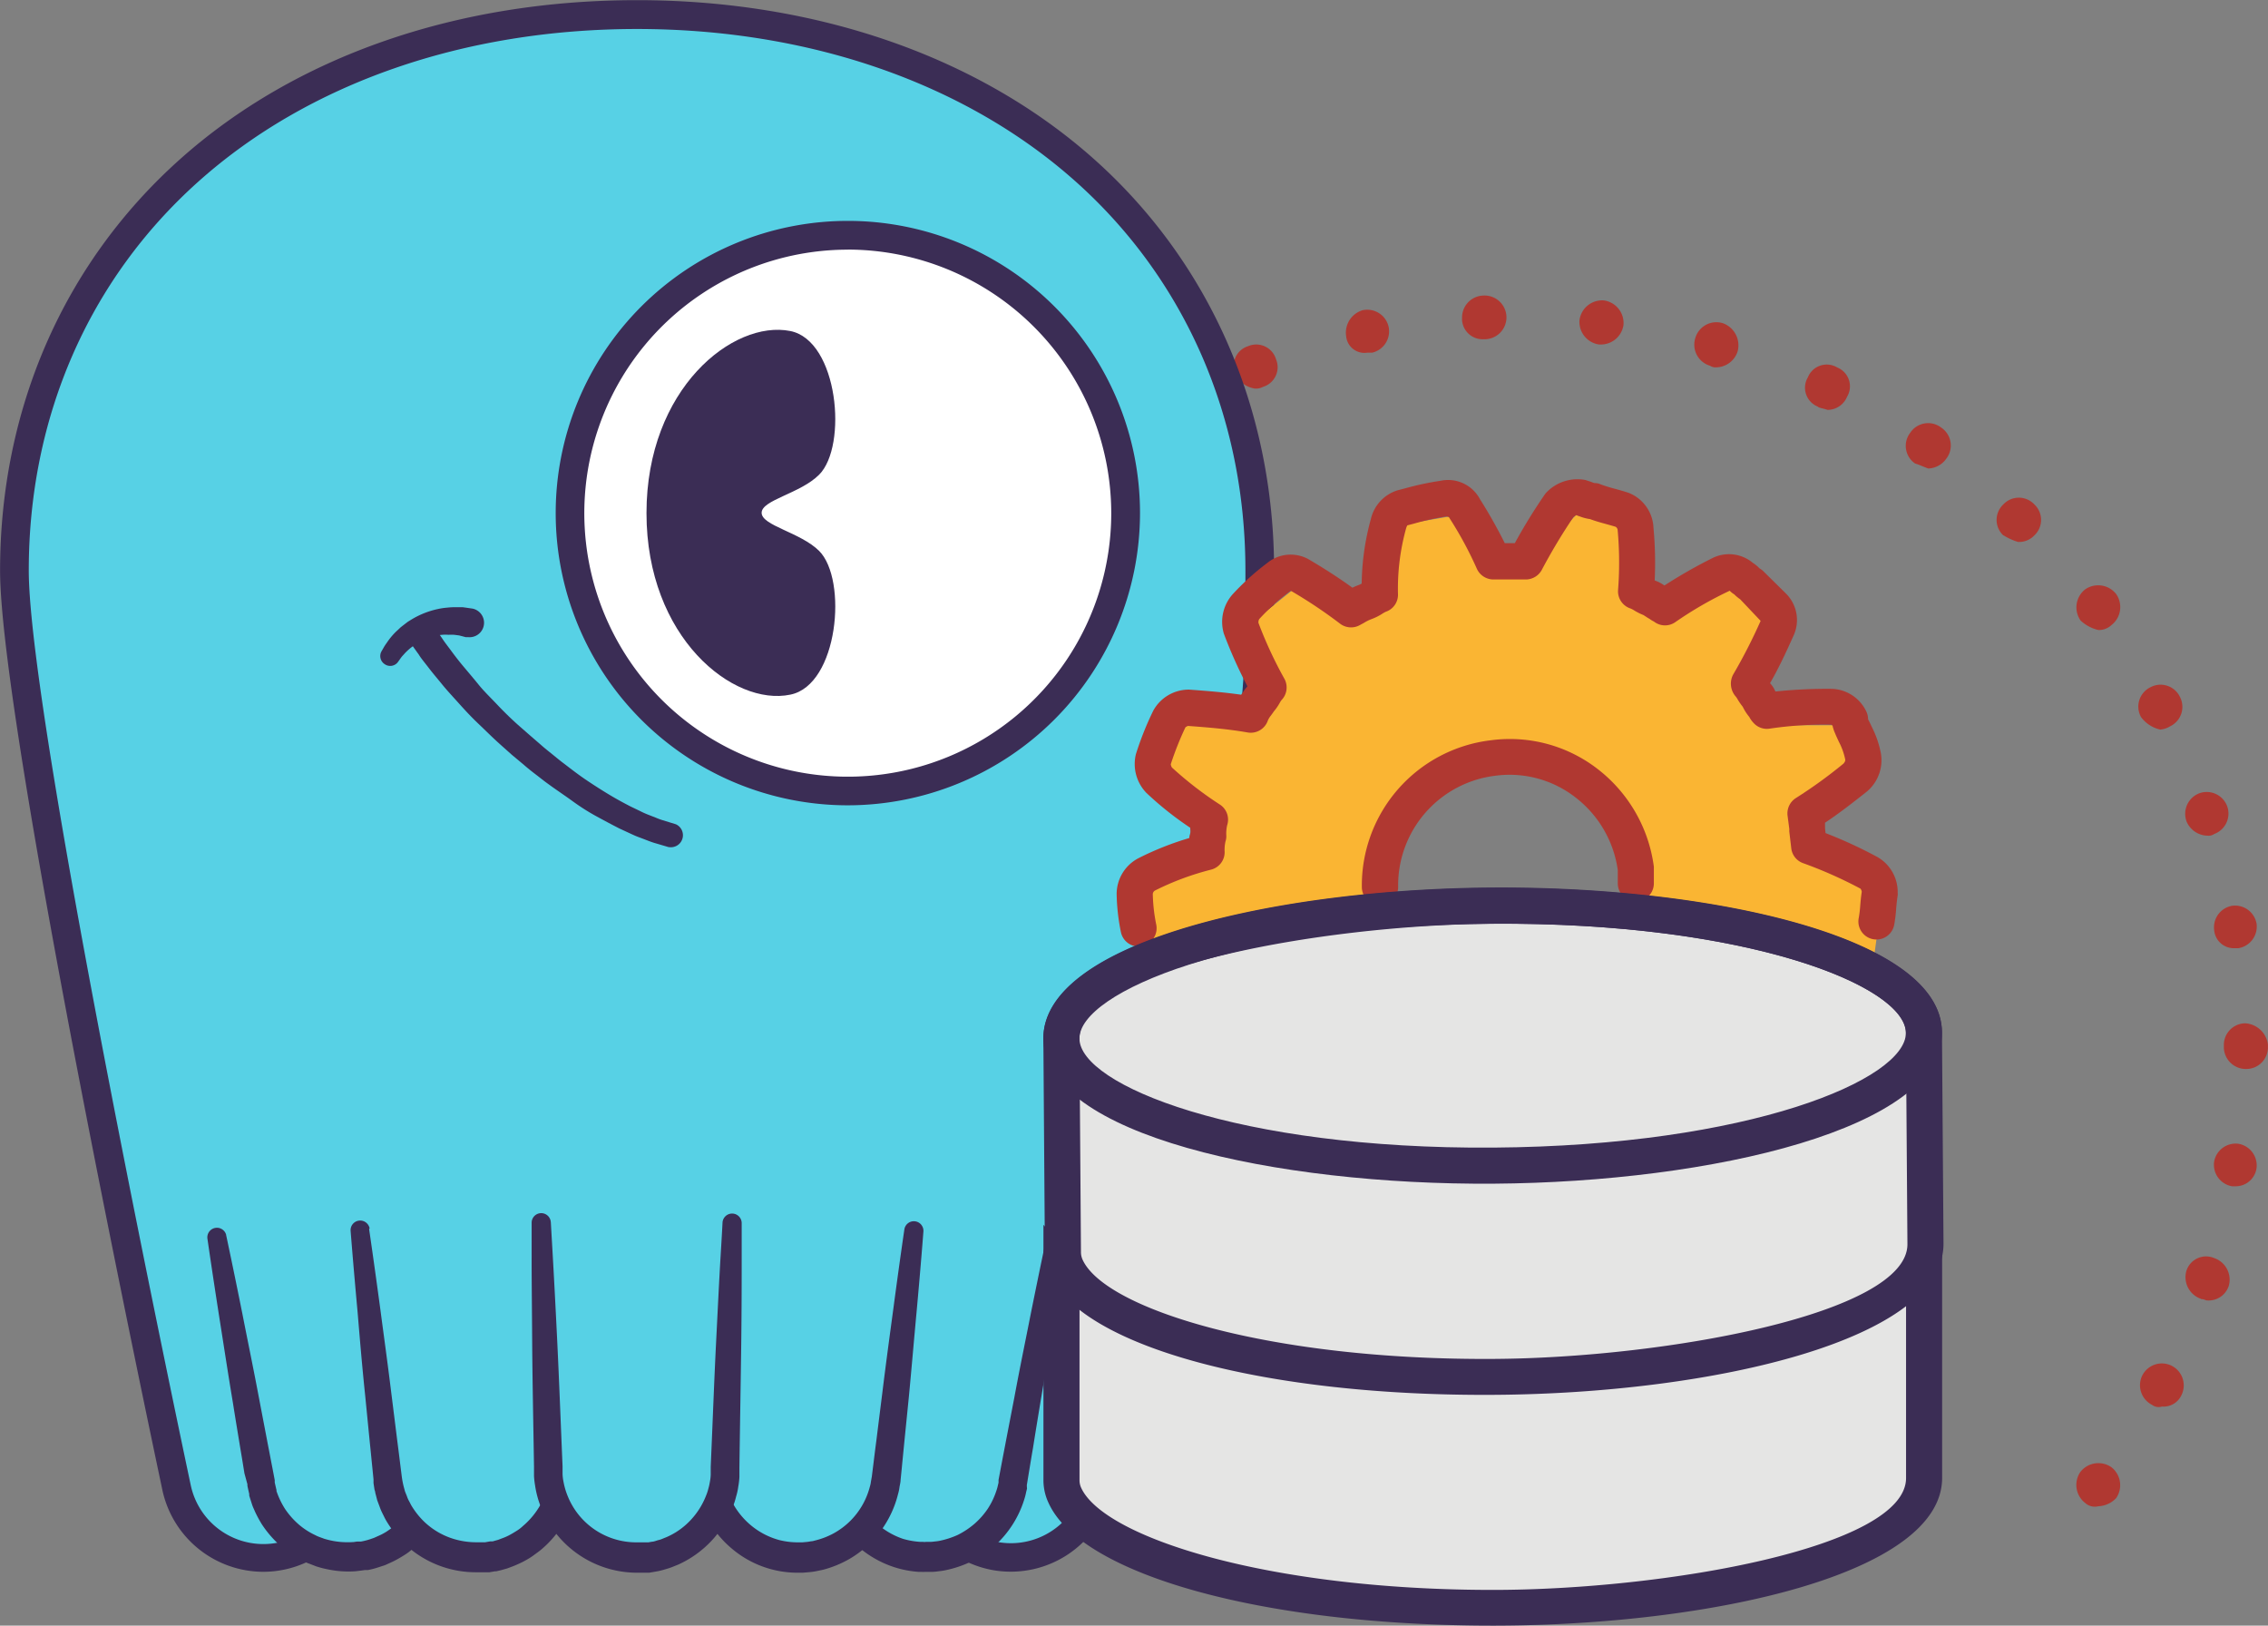 <svg id="Layer_1" data-name="Layer 1" xmlns="http://www.w3.org/2000/svg" viewBox="13.05 39.43 298.02 213.57"><rect x="13.05" y="39.43" width="298.02" height="213.57" fill="#808080" stroke="none"/><defs><style>.cls-1{fill:#b03831;}.cls-2{fill:#57d1e5;}.cls-3{fill:#3b2d55;}.cls-4{fill:#fff;}.cls-5{fill:#fab533;}.cls-6{fill:#e5e5e4;}</style></defs><title>scylla-manager</title><path class="cls-1" d="M138.28,242.68a3,3,0,0,1,.21-4.07h0a3,3,0,0,1,4.07.21h0a3,3,0,0,1-.21,4.08h0a3.45,3.45,0,0,1-1.93.64h0A3,3,0,0,1,138.28,242.68Zm148.77-5.79a3,3,0,0,1-.64-4.07h0a3,3,0,0,1,4.07-.64h0a3,3,0,0,1,.64,4.07h0a3.44,3.44,0,0,1-2.35,1.07h0A1.88,1.88,0,0,1,287.05,236.89ZM128.84,230a3.06,3.06,0,0,1,.86-4.07h0a3,3,0,0,1,4.07.86h0a3.09,3.09,0,0,1-.85,4.07h0a3.87,3.87,0,0,1-1.5.43h0A2.81,2.81,0,0,1,128.84,230Zm167-6a2.89,2.89,0,0,1-1.29-3.86h0a2.88,2.88,0,0,1,3.86-1.28h0a2.89,2.89,0,0,1,1.29,3.86h0a2.6,2.6,0,0,1-2.57,1.5h0A1.42,1.42,0,0,1,295.84,224Zm-174.5-8.14a2.91,2.91,0,0,1,1.5-3.86h0a2.9,2.9,0,0,1,3.86,1.5h0a2.91,2.91,0,0,1-1.5,3.86h0a2.38,2.38,0,0,1-1.07.21h0A2.87,2.87,0,0,1,121.34,215.89Zm180.93-5.79a3,3,0,0,1-1.93-3.65h0a2.71,2.71,0,0,1,3.65-1.71h0a3,3,0,0,1,1.93,3.64h0a2.77,2.77,0,0,1-2.79,1.93h0C302.92,210.31,302.7,210.1,302.27,210.1Zm-185.86-9.22h0a2.88,2.88,0,0,1,2.14-3.43h0a2.88,2.88,0,0,1,3.43,2.14h0a2.88,2.88,0,0,1-2.14,3.43h-.64A2.77,2.77,0,0,1,116.41,200.88Zm189.94-5.57a2.87,2.87,0,0,1-2.36-3.22h0a2.87,2.87,0,0,1,3.21-2.36h0a2.88,2.88,0,0,1,2.36,3.22h0a2.76,2.76,0,0,1-2.79,2.36h-.42ZM113.84,185.23a2.71,2.71,0,0,1,2.57-3h0a2.71,2.71,0,0,1,3,2.57h0a2.71,2.71,0,0,1-2.57,3h-.22A2.65,2.65,0,0,1,113.84,185.23Zm191.43-8.15h0v-.42h0a2.84,2.84,0,0,1,2.79-2.79h0a3.19,3.19,0,0,1,3,2.79h0v.21h0v.21h0a2.84,2.84,0,0,1-2.79,2.79h0A2.89,2.89,0,0,1,305.27,177.08Zm0-.42Zm-188.86-4.29a2.83,2.83,0,0,1-2.57-3h0a2.84,2.84,0,0,1,3-2.58h0a2.84,2.84,0,0,1,2.57,3h0a2.79,2.79,0,0,1-2.79,2.57h-.21ZM304,161.65a2.87,2.87,0,0,1,2.36-3.22h0a2.87,2.87,0,0,1,3.21,2.36h0A2.88,2.88,0,0,1,307.2,164h-.43A2.59,2.59,0,0,1,304,161.65Zm-185.65-4.5a2.88,2.88,0,0,1-2.14-3.43h0a2.89,2.89,0,0,1,3.43-2.15h0a2.88,2.88,0,0,1,2.14,3.43h0a2.77,2.77,0,0,1-2.79,2.15h-.64Zm182-9.86a2.88,2.88,0,0,1,1.72-3.65h0a2.87,2.87,0,0,1,3.64,1.72h0A2.86,2.86,0,0,1,304,149h0a1.28,1.28,0,0,1-.86.22h0A3.06,3.06,0,0,1,300.34,147.29Zm-177.5-4.93a2.91,2.91,0,0,1-1.5-3.86h0a2.9,2.9,0,0,1,3.86-1.5h0a2.91,2.91,0,0,1,1.5,3.86h0a3.33,3.33,0,0,1-2.79,1.71h0A9.61,9.61,0,0,1,122.84,142.36Zm171.5-8.79a2.83,2.83,0,0,1,1.29-3.86h0a2.82,2.82,0,0,1,3.86,1.28h0a2.83,2.83,0,0,1-1.29,3.86h0a3,3,0,0,1-1.29.43h0A4.26,4.26,0,0,1,294.34,133.57Zm-164.85-5.15a3,3,0,0,1-.86-4.07h0a3,3,0,0,1,4.07-.86h0a3,3,0,0,1,.86,4.07h0a2.69,2.69,0,0,1-2.36,1.29h0A4,4,0,0,1,129.49,128.42Zm156.92-7.5a3,3,0,0,1,.64-4.07h0a3,3,0,0,1,4.07.64h0a3,3,0,0,1-.64,4.07h0a2.42,2.42,0,0,1-1.71.64h0A5.07,5.07,0,0,1,286.41,120.92Zm-148.13-5.15a2.78,2.78,0,0,1-.22-4.07h0a2.78,2.78,0,0,1,4.08-.21h0a2.79,2.79,0,0,1,.21,4.07h0a3,3,0,0,1-2.14,1.07h0A7.29,7.29,0,0,1,138.28,115.77Zm138-6a2.79,2.79,0,0,1,0-4.07h0a2.79,2.79,0,0,1,4.08,0h0a2.79,2.79,0,0,1,0,4.07h0a2.78,2.78,0,0,1-2.15.86h0A8,8,0,0,1,276.33,109.77Zm-127.12-5.14a2.81,2.81,0,0,1,.43-4.08h0a2.81,2.81,0,0,1,4.07.43h0a2.8,2.8,0,0,1-.43,4.07h0a2.43,2.43,0,0,1-1.71.65h0A2.34,2.34,0,0,1,149.21,104.63Zm115.55-4.29h0a2.81,2.81,0,0,1-.65-4.07h0a2.82,2.82,0,0,1,4.08-.65h0a2.83,2.83,0,0,1,.64,4.08h0a3,3,0,0,1-2.36,1.28h0C265.83,100.77,265.4,100.55,264.76,100.34ZM161.64,95.62a2.65,2.65,0,0,1,1.08-3.86h0a2.64,2.64,0,0,1,3.85,1.08h0a2.64,2.64,0,0,1-1.07,3.85h0a3.05,3.05,0,0,1-1.5.43h0A3.49,3.49,0,0,1,161.64,95.62Zm90.25-2.78A2.67,2.67,0,0,1,250.61,89h0a2.67,2.67,0,0,1,3.86-1.29h0a2.67,2.67,0,0,1,1.28,3.86h0a2.78,2.78,0,0,1-2.57,1.71h0C252.54,93.05,252.11,93.05,251.89,92.84Zm-76.53-4.29a2.72,2.72,0,0,1,1.72-3.65h0a2.71,2.71,0,0,1,3.64,1.72h0A2.7,2.7,0,0,1,179,90.26h0a1.9,1.9,0,0,1-1.07.22h0A3.43,3.43,0,0,1,175.36,88.55Zm62.39-1.07a2.89,2.89,0,0,1-1.93-3.65h0a2.88,2.88,0,0,1,3.64-1.93h0a3.09,3.09,0,0,1,1.93,3.65h0a3,3,0,0,1-2.79,2.14h0A1.29,1.29,0,0,1,237.75,87.48Zm-47.81-3.86a3.08,3.08,0,0,1,2.14-3.43h0a2.88,2.88,0,0,1,3.43,2.14h0a2.88,2.88,0,0,1-2.14,3.43h-.64A2.41,2.41,0,0,1,189.94,83.62Zm33.23,1.07a3,3,0,0,1-2.57-3.22h0a3,3,0,0,1,3.21-2.57h0a3,3,0,0,1,2.57,3.22h0a3,3,0,0,1-3,2.57h-.21Zm-18-3.43a2.88,2.88,0,0,1,2.79-3h0A2.88,2.88,0,0,1,211,81h0a2.88,2.88,0,0,1-2.79,3H208A2.71,2.71,0,0,1,205.16,81.26Z"/><path class="cls-2" d="M134.4,230.51a11.65,11.65,0,0,0,22.86,4.41c21.18-99.38,21.32-95.7,21.32-120.53,0-42.8-34-73-81.82-73s-81.82,30.21-81.82,73c0,20.49,21.32,120.53,21.32,120.53a11.65,11.65,0,0,0,22.87-4.41"/><path class="cls-3" d="M47.63,245.93a13.59,13.59,0,0,1-13.21-10.59c-.87-4.12-21.36-100.49-21.36-120.95,0-21.23,8.38-40.39,23.6-54s36.49-20.94,60.1-20.94,45,7.44,60.11,20.94,23.6,32.73,23.6,54-.25,22.5-13.24,83c-2.29,10.65-5,23.14-8.12,37.92a13.57,13.57,0,0,1-15.41,10.43,13.55,13.55,0,0,1-11.17-15.55,1.89,1.89,0,0,1,3.73.61,9.76,9.76,0,0,0,19.16,3.7c3.15-14.76,5.83-27.25,8.12-37.9,13.16-61.28,13.16-61.28,13.16-82.22,0-20.14-7.94-38.3-22.35-51.14s-34.9-20-57.59-20-43.13,7.1-57.59,20-22.34,31-22.34,51.14S37.9,233.53,38.11,234.53a9.76,9.76,0,0,0,19.16-3.72A1.88,1.88,0,1,1,61,230.2a13.55,13.55,0,0,1-13.36,15.73Z"/><path class="cls-2" d="M41.52,201.84l5.81,32.59a11.65,11.65,0,0,0,23-3.43"/><path class="cls-3" d="M42.75,201.62s.91,4.22,2.18,10.57c.62,3.17,1.39,6.87,2.14,10.85l1.17,6.12c.2,1,.4,2.09.61,3.15l.3,1.58,0,.2s0-.16,0-.07v.08l0,.09.09.4.09.39.05.19,0,.15a10.79,10.79,0,0,0,1.13,2.36,10.48,10.48,0,0,0,1.76,2,9.55,9.55,0,0,0,2.2,1.43,4.41,4.41,0,0,0,.59.26l.6.22a11.17,11.17,0,0,0,1.24.3,10.68,10.68,0,0,0,2.45.14c.21,0,.4-.05.6-.07l.3,0h.11s.11,0-.07,0h0l.17,0a8.6,8.6,0,0,0,1.25-.32l.49-.17.51-.23a7.42,7.42,0,0,0,1-.51c.32-.19.59-.41.89-.6s.53-.44.77-.68a10.47,10.47,0,0,0,2.13-3,9.06,9.06,0,0,0,.81-2.71c0-.19,0-.38.08-.55s0-.34,0-.49a4,4,0,0,0,0-.78l0-.65V231a1.88,1.88,0,0,1,3.76-.25s0,.31.07.89a7.26,7.26,0,0,1,0,1.08c0,.22,0,.45,0,.69s-.06.5-.09.78a13.2,13.2,0,0,1-1.08,3.8,13.66,13.66,0,0,1-2.94,4.19c-.33.33-.72.63-1.09.95s-.8.59-1.24.85a12.77,12.77,0,0,1-1.37.73l-.73.33-.82.27a10.52,10.52,0,0,1-1.47.39l-.18,0-.14,0H61l-.41.06-.84.1a13.14,13.14,0,0,1-3.47-.22,13.29,13.29,0,0,1-1.73-.44l-.84-.33a4.77,4.77,0,0,1-.83-.37,13.12,13.12,0,0,1-3-2,14.3,14.3,0,0,1-2.43-2.82,16.33,16.33,0,0,1-.89-1.65c-.12-.3-.26-.56-.37-.88l-.32-1-.07-.24,0-.2-.09-.39-.09-.4-.06-.29,0-.2L45.17,233c-.17-1.06-.34-2.11-.52-3.16-.34-2.09-.69-4.16-1-6.15-.67-4-1.23-7.72-1.74-10.92-1-6.39-1.61-10.66-1.61-10.66a1.26,1.26,0,0,1,2.47-.45Z"/><circle class="cls-4" cx="124.46" cy="106.84" r="36.5"/><path class="cls-3" d="M124.46,145.23a38.39,38.39,0,1,1,38.39-38.39A38.44,38.44,0,0,1,124.46,145.23Zm0-73a34.62,34.62,0,1,0,34.61,34.62A34.66,34.66,0,0,0,124.46,72.22Z"/><path class="cls-3" d="M116.9,82.92c6.3,1.26,7.56,15.11,3.78,18.88-2.48,2.48-7.55,3.31-7.55,5s5.07,2.55,7.55,5c3.78,3.78,2.52,17.63-3.78,18.89C109.4,132.26,98,123.2,98,106.84S109.4,81.42,116.9,82.92Z"/><path class="cls-3" d="M100.93,150.73l-1.76-.52c-.56-.15-1.3-.47-2.12-.77-.42-.15-.83-.34-1.26-.54l-1.36-.63c-.92-.47-1.92-1-3-1.59s-2.09-1.23-3.15-2-2.14-1.48-3.23-2.28c-.55-.39-1.07-.82-1.61-1.23s-1.08-.84-1.59-1.29l-1.57-1.31-1.51-1.35c-1-.89-1.93-1.83-2.86-2.71s-1.77-1.79-2.55-2.66-1.55-1.69-2.2-2.49-1.26-1.51-1.77-2.18-1-1.24-1.3-1.74L67,123.92a1.89,1.89,0,0,1,3.09-2.17h0l.06.08s.36.54,1,1.47c.3.47.72,1,1.2,1.65s1,1.33,1.64,2.09,1.31,1.55,2,2.4,1.57,1.69,2.41,2.58,1.75,1.78,2.71,2.64L82.64,136l1.48,1.28c.49.44,1,.84,1.51,1.25s1,.83,1.52,1.21c1,.77,2,1.54,3,2.21s2,1.31,3,1.91,1.88,1.07,2.73,1.51l1.25.6a11.4,11.4,0,0,0,1.11.5l1,.39a8.26,8.26,0,0,0,.86.32l1.76.54h0a1.58,1.58,0,0,1-.9,3Z"/><path class="cls-3" d="M63.18,125l.26-.45a5,5,0,0,1,.35-.55c.16-.23.34-.5.55-.76s.44-.52.71-.79l.42-.39.22-.21.28-.22.43-.33.22-.17.29-.18a11.13,11.13,0,0,1,1.21-.67,11.34,11.34,0,0,1,2.48-.84,9.09,9.09,0,0,1,1.21-.18,10.52,10.52,0,0,1,1.09-.06l.93,0,.71.1.62.09a1.9,1.9,0,0,1-.56,3.75l-.18,0-.17,0-.41-.11-.47-.12-.63-.08a5.86,5.86,0,0,0-.75,0,4.91,4.91,0,0,0-.84,0,5.66,5.66,0,0,0-.89.14,5.88,5.88,0,0,0-.91.26,7,7,0,0,0-.82.33l-.2.09-.24.15-.46.28-.12.07-.05,0h0l.06,0h0l-.17.14-.34.26a7.84,7.84,0,0,0-.59.53c-.17.16-.29.32-.42.45a3.55,3.55,0,0,0-.35.44l-.3.42a1.26,1.26,0,0,1-1.76.29A1.27,1.27,0,0,1,63.18,125Z"/><path class="cls-2" d="M123.16,231a11.65,11.65,0,0,0,23,3.43L152,201.84"/><path class="cls-3" d="M125.05,231.13s0,.27,0,.77c0,.13,0,.27,0,.42l0,.39c0,.13,0,.28,0,.44s0,.35.07.55a9.3,9.3,0,0,0,.81,2.7,10.09,10.09,0,0,0,2.13,3,9.86,9.86,0,0,0,3.68,2.21A10.46,10.46,0,0,0,134,242l.37,0a1.13,1.13,0,0,0,.32,0l.56,0a4.27,4.27,0,0,0,.59-.05,6.17,6.17,0,0,0,.62-.08,11.28,11.28,0,0,0,2.43-.78,10.8,10.8,0,0,0,2.19-1.45,10.23,10.23,0,0,0,1.77-2,10,10,0,0,0,1.15-2.43,5,5,0,0,0,.18-.66l.08-.33,0-.16,0-.2.3-1.58q.3-1.59.6-3.15c.4-2.09.8-4.14,1.18-6.12.74-4,1.51-7.68,2.13-10.85,1.28-6.35,2.18-10.57,2.18-10.57a1.26,1.26,0,0,1,2.48.45s-.61,4.27-1.61,10.66c-.52,3.2-1.07,6.93-1.75,10.92-.33,2-.67,4.06-1,6.15-.18,1-.35,2.1-.53,3.16l-.26,1.59,0,.2L148,235l-.11.45a8.65,8.65,0,0,1-.23.91,13.63,13.63,0,0,1-4,6.23,15.31,15.31,0,0,1-3,2,14.71,14.71,0,0,1-3.41,1.14,8.7,8.7,0,0,1-.87.13,6.4,6.4,0,0,1-.89.08l-.94,0a2.53,2.53,0,0,1-.4,0l-.37,0a13.45,13.45,0,0,1-3.26-.63,13.65,13.65,0,0,1-5.19-3.12,13.32,13.32,0,0,1-2.94-4.19,12.86,12.86,0,0,1-1.08-3.81c0-.27-.07-.52-.09-.78s0-.51,0-.73,0-.44,0-.64,0-.29,0-.42c.05-.5.07-.77.07-.77a1.89,1.89,0,0,1,3.77.26Z"/><path class="cls-2" d="M106.35,231.75a11.64,11.64,0,0,0,23.2,1.93L133.22,201"/><path class="cls-3" d="M108.24,231.76v.77c0,.12,0,.26,0,.42s0,.24,0,.38,0,.28,0,.44.07.35.11.54a8.9,8.9,0,0,0,1,2.63,10,10,0,0,0,2.3,2.82,9.83,9.83,0,0,0,3.8,2,10,10,0,0,0,2.32.3c.24,0,.51,0,.71,0l.55-.05a4.58,4.58,0,0,0,.58-.09c.21,0,.41-.07.61-.12a10.11,10.11,0,0,0,2.37-.92,9.91,9.91,0,0,0,2.1-1.55,9.78,9.78,0,0,0,2.66-4.58,3.51,3.51,0,0,0,.14-.66l.12-.67.2-1.6c.13-1.06.26-2.12.4-3.17.26-2.1.52-4.16.77-6.16.49-4,1-7.73,1.43-10.92.85-6.39,1.48-10.65,1.48-10.65a1.26,1.26,0,0,1,2.5.28s-.32,4.29-.91,10.71c-.3,3.21-.62,7-1,11l-.62,6.18c-.1,1.05-.21,2.11-.31,3.18l-.16,1.6c0,.29-.09.61-.14.91a5.78,5.78,0,0,1-.19.92,13.65,13.65,0,0,1-6.53,8.62,14.35,14.35,0,0,1-3.32,1.34l-.86.18a7.93,7.93,0,0,1-.89.13l-.93.08h-.75a13.33,13.33,0,0,1-8.64-3.23,13.13,13.13,0,0,1-3.19-4,13,13,0,0,1-1.31-3.71c0-.28-.11-.52-.14-.78s0-.5-.06-.73l0-.63c0-.15,0-.29,0-.42,0-.5,0-.77,0-.77a1.89,1.89,0,0,1,3.78,0Z"/><path class="cls-2" d="M87.18,231.75l-18.9-21.59a6.77,6.77,0,0,1-6.72,2L64,233.68a11.65,11.65,0,0,0,23.21-1.93Z"/><path class="cls-3" d="M61.55,200.89s.63,4.26,1.49,10.65c.42,3.19.94,6.92,1.43,10.92.25,2,.51,4.06.77,6.16.13,1,.27,2.11.4,3.17l.2,1.6a11.89,11.89,0,0,0,.27,1.4l.16.59.25.62a3.42,3.42,0,0,0,.27.62c.11.19.2.4.31.59a10.44,10.44,0,0,0,1.64,2.09,9.67,9.67,0,0,0,4.47,2.46,10.23,10.23,0,0,0,2.44.29l.6,0h.37s-.16,0-.07,0h.07l.17,0,.7-.12.17,0,.13,0,.25-.07c.16-.05.32-.08.49-.14l.53-.2a6.93,6.93,0,0,0,1-.45c.32-.17.62-.36.91-.54s.57-.4.81-.63a10.21,10.21,0,0,0,2.31-2.82,9.24,9.24,0,0,0,1-2.64q.06-.28.12-.54c0-.18,0-.34,0-.49a4.58,4.58,0,0,0,0-.78c0-.42,0-.64,0-.64v-.2a1.88,1.88,0,0,1,3.76,0s0,.31,0,.9a8.65,8.65,0,0,1,0,1.07q0,.31-.06.69c0,.24-.09.49-.14.76a13.18,13.18,0,0,1-1.31,3.71,13.57,13.57,0,0,1-3.19,4c-.35.31-.75.58-1.14.87s-.83.54-1.28.78a15.1,15.1,0,0,1-1.41.64l-.75.28-.82.23-.42.1-.22.05-.17,0-.7.12-.17,0-.19,0H77l-.42,0-.84,0A13.6,13.6,0,0,1,66,242.06a14.53,14.53,0,0,1-2.26-2.95c-.15-.27-.28-.55-.42-.83a6.55,6.55,0,0,1-.37-.86l-.33-.88-.26-1c0-.16-.09-.34-.11-.47l-.06-.4-.06-.4,0-.2,0-.1,0-.14v-.05l-.16-1.6c-.11-1.07-.21-2.13-.32-3.18-.21-2.1-.41-4.18-.61-6.18-.42-4-.73-7.76-1-11-.59-6.42-.92-10.71-.92-10.71a1.26,1.26,0,0,1,2.5-.28Z"/><path class="cls-2" d="M84.18,200l.94,32.73a11.65,11.65,0,0,0,23.29,0l.94-32.73"/><path class="cls-3" d="M85.43,200s.09,1.58.25,4.35.37,6.73.6,11.47.44,10.29.69,16.23l0,.56,0,.46a6.22,6.22,0,0,0,.12,1,9.32,9.32,0,0,0,.5,1.77,9.7,9.7,0,0,0,9.1,6.22H97c-.19,0,0,0-.07,0h.08l.15,0,.59,0,.3,0,.21,0,.44-.08c.28,0,.62-.16.93-.23s.61-.23.92-.34a9.5,9.5,0,0,0,3.2-2.22,9.89,9.89,0,0,0,2.07-3.25,5.59,5.59,0,0,0,.3-.9,7.36,7.36,0,0,0,.21-.93,5.76,5.76,0,0,0,.11-.93c0-.16,0-.3,0-.48l0-.56c.26-5.94.46-11.48.7-16.23s.43-8.7.6-11.47.25-4.35.25-4.35a1.26,1.26,0,0,1,2.52.07v4.36c0,2.78,0,6.74-.06,11.49s-.16,10.3-.24,16.24v.56c0,.19,0,.42,0,.63a9.41,9.41,0,0,1-.15,1.3,8,8,0,0,1-.28,1.29,9.36,9.36,0,0,1-.4,1.27,13.74,13.74,0,0,1-7.27,7.71c-.44.17-.86.36-1.3.49s-.87.27-1.36.36l-.74.13-.37.06-.29,0-.59,0-.15,0h-.6a13.58,13.58,0,0,1-12.67-8.84,12.67,12.67,0,0,1-.68-2.63,10.74,10.74,0,0,1-.14-1.21v-1.21c-.09-5.94-.21-11.49-.24-16.24s-.08-8.71-.07-11.49V200a1.26,1.26,0,0,1,2.51-.07Z"/><path class="cls-5" d="M260.78,154.32l-9.19-3.07-.72-4.5,7.47-4.17-2.57-7.87H246l-2.24-3.21,3.37-8.83-6.26-6.26-9.16,4.5-3.05-1.45L228,108.87l-7.87-1.77-7.54,8-2.73-.16-4.34-8-9.31,1.6-1.76,10.92-3.21,1.77-7.87-4.66-7.23,5.78,3.7,9.8-2.25,2.72-9.31-.64-3.54,8,6.91,7.23-.48,3.37-8.51,3.85,1.44,10.92,24.25-7.55,6.51-.22a13.82,13.82,0,0,1-.3-2.67c0-8.33,7.34-17.59,16.8-17.59s17.45,9.26,17.45,17.59a13.24,13.24,0,0,1-.24,2.1l30.72,6Z"/><path class="cls-1" d="M162.68,163.78a2.37,2.37,0,0,1-2.34-1.89,27.06,27.06,0,0,1-.56-5,5.31,5.31,0,0,1,2.94-4.75,39.61,39.61,0,0,1,6.6-2.61c0-.21.08-.42.13-.64s0-.46,0-.71a43.23,43.23,0,0,1-5.76-4.58,5.46,5.46,0,0,1-1.38-5.09,41.11,41.11,0,0,1,2.28-5.71,5.32,5.32,0,0,1,4.71-2.77c2.49.18,4.68.36,6.84.67l.08-.12c.11-.15.23-.31.35-.49a2.2,2.2,0,0,1,.3-.37l.09-.13a60.58,60.58,0,0,1-3.07-6.85,1.55,1.55,0,0,1-.07-.23,5.45,5.45,0,0,1,1.3-5.11,33.73,33.73,0,0,1,4.44-4,4.86,4.86,0,0,1,5.38-.53c2.23,1.31,4.09,2.52,5.82,3.77a7.86,7.86,0,0,1,.93-.39l.29-.15a33.26,33.26,0,0,1,1.2-8.46,5.17,5.17,0,0,1,3.57-3.81l.93-.24a38,38,0,0,1,4.68-1,4.74,4.74,0,0,1,5.16,2.42,65.57,65.57,0,0,1,3.26,5.78h1.32a72.19,72.19,0,0,1,3.92-6.37,2,2,0,0,1,.26-.32,5.65,5.65,0,0,1,5.09-1.61l.77.25a2.74,2.74,0,0,0,.45.16,1.63,1.63,0,0,1,.75.15,19.75,19.75,0,0,0,1.89.59c.56.15,1.15.32,1.78.52l.31.13a5.16,5.16,0,0,1,3,4.47,49.84,49.84,0,0,1,.16,6.92.77.77,0,0,0,.17.07l.31.13a6.28,6.28,0,0,1,.8.47,65.28,65.28,0,0,1,6.31-3.6,4.87,4.87,0,0,1,5.32.64,4.25,4.25,0,0,1,.86.71,2.44,2.44,0,0,1,.6.47l2.86,2.82a4.9,4.9,0,0,1,1,5.58c-1.06,2.37-2,4.36-3.07,6.21l.07.09a3.26,3.26,0,0,1,.44.61l.2.4a64.35,64.35,0,0,1,7.4-.35,5.19,5.19,0,0,1,4.52,2.94,2.43,2.43,0,0,1,.25,1.06c.2.37.34.68.49,1a13.12,13.12,0,0,1,1.17,3.35,5.37,5.37,0,0,1-1.57,4.92l-.22.2c-1.76,1.39-3.56,2.81-5.53,4.12l0,.4a2.64,2.64,0,0,1,0,.29l.07.67a59.59,59.59,0,0,1,6.79,3.13,5.29,5.29,0,0,1,2.69,4.67,2.56,2.56,0,0,1,0,.39c-.1.61-.15,1.18-.2,1.72a18.58,18.58,0,0,1-.26,2.15,2.37,2.37,0,1,1-4.66-.9,14.76,14.76,0,0,0,.2-1.66c.05-.57.1-1.16.2-1.79a.88.88,0,0,0-.17-.41,57.07,57.07,0,0,0-7.54-3.35,2.37,2.37,0,0,1-1.56-2l-.25-2.13a2.11,2.11,0,0,1,0-.26v-.09l-.23-1.75a2.39,2.39,0,0,1,1.12-2.34,62.59,62.59,0,0,0,6.23-4.51c.28-.32.24-.49.21-.62a8.82,8.82,0,0,0-.81-2.23c-.18-.39-.36-.76-.51-1.14a4.69,4.69,0,0,1-.33-1,.53.53,0,0,0-.17-.12,48.77,48.77,0,0,0-8.05.51,2.35,2.35,0,0,1-2.07-.65,3.54,3.54,0,0,1-.65-.88,6.51,6.51,0,0,1-.86-1.34,7.92,7.92,0,0,1-.66-.95,2.49,2.49,0,0,0-.25-.38,2.56,2.56,0,0,1-.36-2.88A71.17,71.17,0,0,0,244.4,121l-2.69-2.84a5.18,5.18,0,0,1-.77-.64,2.75,2.75,0,0,1-.6-.48,49.33,49.33,0,0,0-7.13,4.11,2.36,2.36,0,0,1-2.84-.07,3.09,3.09,0,0,1-.56-.34c-.22-.12-.4-.24-.58-.36l-.24-.15a7.51,7.51,0,0,1-1.21-.61,3.24,3.24,0,0,0-.48-.25,2.37,2.37,0,0,1-1.63-2.45,47.41,47.41,0,0,0-.06-7.89.58.58,0,0,0-.26-.39c-.48-.15-.93-.27-1.36-.39-.7-.19-1.36-.38-2-.62a6.11,6.11,0,0,1-1.42-.38l-.46-.16c.09,0-.12.14-.31.28a75.67,75.67,0,0,0-4.16,6.94,2.4,2.4,0,0,1-2.08,1.25l-4.26,0a2.4,2.4,0,0,1-2.22-1.48,49.16,49.16,0,0,0-3.66-6.73c-.1,0-.18-.07-.28-.07h0a33.93,33.93,0,0,0-4.21.92l-.95.25s-.12.2-.17.41a29.64,29.64,0,0,0-1.06,8.68,2.36,2.36,0,0,1-1.6,2.26,3.85,3.85,0,0,0-.48.27,7.09,7.09,0,0,1-1.41.7,5.63,5.63,0,0,0-1,.5l-.61.33a2.38,2.38,0,0,1-2.51-.23,62.93,62.93,0,0,0-6.43-4.3h-.09l-.22.17a28.71,28.71,0,0,0-3.87,3.51.77.77,0,0,0-.11.53,54.47,54.47,0,0,0,3.4,7.32,2.38,2.38,0,0,1-.38,2.81,2.75,2.75,0,0,0-.24.38,7.1,7.1,0,0,1-.76,1.1c-.12.18-.25.35-.37.52a2.89,2.89,0,0,0-.41.65,2.38,2.38,0,0,1-2.67,1.6c-2.5-.44-5-.65-7.84-.86a1.4,1.4,0,0,0-.33.18,40.67,40.67,0,0,0-1.93,4.86,1.19,1.19,0,0,0,.15.42,47.09,47.09,0,0,0,6.35,4.9,2.36,2.36,0,0,1,.91,2.69,5,5,0,0,0-.11,1.38,2.1,2.1,0,0,1-.11.75,5.1,5.1,0,0,0-.11,1.39,2.36,2.36,0,0,1-1.78,2.31,36.17,36.17,0,0,0-7.32,2.72.57.57,0,0,0-.34.49,22.17,22.17,0,0,0,.45,4,2.36,2.36,0,0,1-1.84,2.8A2.4,2.4,0,0,1,162.68,163.78Zm67.5-42.91Zm-47.43-3.93Z"/><path class="cls-1" d="M194.42,158.34A2.38,2.38,0,0,1,192,156a19.22,19.22,0,0,1,16.91-19.31,18.85,18.85,0,0,1,14.15,3.83,19.4,19.4,0,0,1,7.31,12.77l0,.3,0,1.9a2.37,2.37,0,0,1-4.74,0l0-1.75a14.59,14.59,0,0,0-5.51-9.51,14.1,14.1,0,0,0-10.63-2.88A14.51,14.51,0,0,0,196.77,156,2.38,2.38,0,0,1,194.42,158.34Z"/><path class="cls-6" d="M209,158.73c-28.17.2-58.05,7.57-58,20.83l.36,50.94a7.86,7.86,0,0,0,.7,3.27c4.33,9.91,28,16.69,57.55,16.48,28.17-.2,58.05-7.57,58-20.83l-.36-50.69C267.11,165.47,237.12,158.53,209,158.73Z"/><path class="cls-3" d="M209.53,222.68c-30,.22-54.07-6.23-58.47-15.67a7.06,7.06,0,0,1-.71-3.12l-.2-28c-.09-12.62,30.28-19.66,58.9-19.86s59.09,6.4,59.18,19l.2,27.74C268.52,215.45,238.15,222.48,209.53,222.68Zm-.44-61.89c-22.68.16-54.26,6-54.2,15.09l.2,28a2.44,2.44,0,0,0,.23,1.08c3,6.45,24.55,13.21,54.17,13,22.68-.16,54.26-6,54.2-15.09l-.2-27.74C263.45,169,242.73,160.55,209.09,160.79Z"/><path class="cls-3" d="M209.33,194.94c-28.62.2-59.09-6.4-59.18-19s30.28-19.66,58.9-19.86,59.09,6.4,59.18,19S238,194.74,209.33,194.94Zm-.24-34.15c-33.65.24-54.24,9-54.2,15.09s20.76,14.56,54.4,14.32,54.24-8.95,54.2-15.09S242.73,160.55,209.09,160.79Z"/><path class="cls-3" d="M209.2,253c-30,0-54-6.61-58.35-16.08a7,7,0,0,1-.69-3.12V200.34l4.74,5.51v28a2.39,2.39,0,0,0,.23,1.07c3,6.48,24.45,13.39,54.07,13.39,22.68,0,54.31-5.59,54.31-14.7V206.08l4.74-5.39v32.9C268.25,246.22,237.83,253,209.2,253Z"/></svg>
